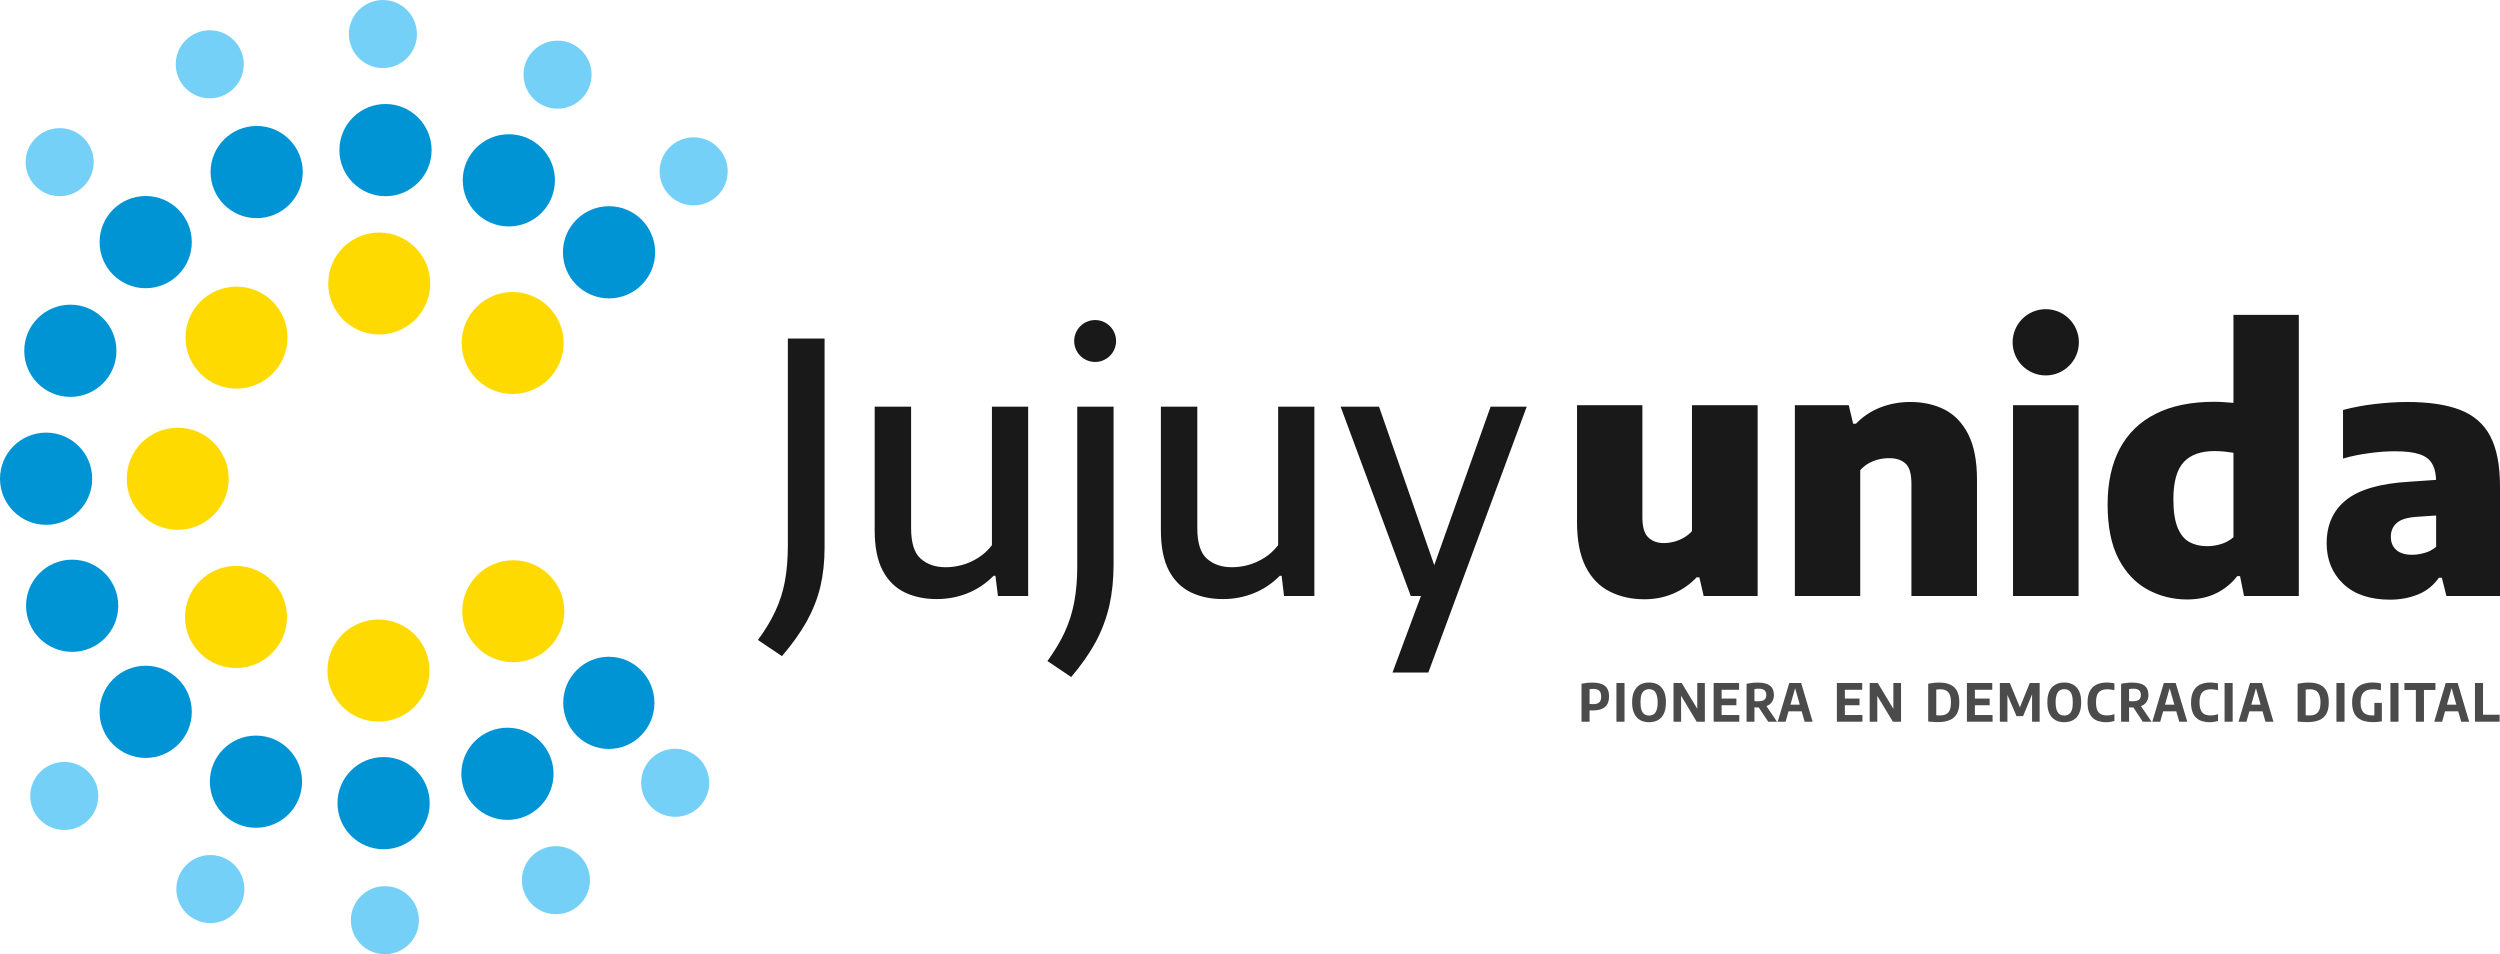 <?xml version="1.0" encoding="UTF-8"?>
<!DOCTYPE svg PUBLIC "-//W3C//DTD SVG 1.1//EN" "http://www.w3.org/Graphics/SVG/1.1/DTD/svg11.dtd">
<!-- Creator: CorelDRAW X8 -->
<svg xmlns="http://www.w3.org/2000/svg" xml:space="preserve" width="251.518mm" height="96.004mm" version="1.1" style="shape-rendering:geometricPrecision; text-rendering:geometricPrecision; image-rendering:optimizeQuality; fill-rule:evenodd; clip-rule:evenodd"
viewBox="0 0 25052 9562"
 xmlns:xlink="http://www.w3.org/1999/xlink">
 <defs>
  <style type="text/css">
   <![CDATA[
    .fil2 {fill:#0094D4}
    .fil1 {fill:#191919}
    .fil3 {fill:#74D0F7}
    .fil4 {fill:#74D0F7}
    .fil5 {fill:#FFDA00}
    .fil0 {fill:#191919;fill-rule:nonzero}
    .fil6 {fill:#4B4B4B;fill-rule:nonzero}
   ]]>
  </style>
 </defs>
 <g id="Capa_x0020_1">
  <g id="_1696112505456">
   <path class="fil0" d="M7836 6575l-241 -162c73,-99 131,-195 174,-288 44,-93 76,-192 96,-299 20,-106 30,-228 30,-365l0 -2069 368 0 0 2094c0,141 -14,272 -42,392 -29,120 -75,236 -137,349 -63,112 -146,229 -248,348zm1550 -572c-120,0 -226,-22 -320,-67 -93,-45 -167,-117 -221,-219 -53,-101 -80,-235 -80,-404l0 -1238 365 0 0 1217c0,148 32,250 97,307 64,57 148,85 251,85 51,0 105,-7 161,-22 56,-15 110,-39 162,-72 52,-32 99,-75 139,-127l0 -1388 363 0 0 1897 -303 0 -25 -202 -19 0c-77,78 -164,136 -261,175 -98,39 -201,58 -309,58zm1348 781l-238 -160c71,-98 129,-194 173,-289 44,-96 76,-197 96,-304 20,-107 30,-226 30,-359l0 -1597 364 0 0 1580c0,148 -14,286 -42,412 -29,126 -74,247 -136,364 -63,116 -145,234 -247,353zm1520 -781c-120,0 -226,-22 -320,-67 -93,-45 -167,-117 -221,-219 -53,-101 -80,-235 -80,-404l0 -1238 365 0 0 1217c0,148 32,250 97,307 64,57 148,85 251,85 51,0 105,-7 161,-22 55,-15 109,-39 162,-72 52,-32 98,-75 139,-127l0 -1388 363 0 0 1897 -304 0 -24 -202 -19 0c-77,78 -164,136 -262,175 -97,39 -200,58 -308,58zm1700 736l285 -767 121 -274 577 -1623 362 0 -986 2664 -359 0zm183 -767l-703 -1897 385 0 661 1897 -343 0zm2341 33c-131,0 -246,-26 -348,-78 -102,-51 -182,-134 -240,-247 -58,-114 -87,-263 -87,-449l0 -1171 655 0 0 1124c0,98 20,165 60,202 39,37 91,56 155,56 34,0 68,-5 103,-14 35,-9 68,-23 99,-41 31,-18 58,-40 80,-65l0 -1262 658 0 0 1912 -541 0 -43 -187 -27 0c-69,73 -148,127 -237,164 -89,38 -185,56 -287,56zm1508 -33l0 -1912 540 0 44 186 28 0c68,-71 149,-125 242,-162 93,-37 195,-56 305,-56 128,0 242,26 343,77 100,52 179,135 237,250 57,114 86,265 86,451l0 1166 -657 0 0 -1124c0,-98 -19,-166 -58,-202 -39,-37 -95,-55 -165,-55 -36,0 -72,4 -107,13 -36,9 -70,22 -101,40 -31,18 -59,41 -82,68l0 1260 -655 0zm2186 0l0 -1912 657 0 0 1912 -657 0zm1745 35c-143,0 -275,-33 -396,-99 -121,-66 -218,-168 -291,-307 -73,-140 -110,-322 -110,-546 0,-220 41,-406 122,-560 82,-153 202,-270 361,-349 158,-80 355,-120 589,-120 33,0 65,2 98,4 33,2 63,5 91,7l0 -882 655 0 0 2817 -549 0 -40 -199 -28 0c-55,71 -124,128 -207,170 -84,42 -182,64 -295,64zm199 -534c49,0 96,-7 143,-22 46,-14 87,-37 122,-68l0 -846c-27,-4 -57,-8 -90,-12 -33,-3 -66,-5 -99,-5 -137,0 -240,36 -309,110 -69,74 -104,199 -104,374 0,122 15,217 43,285 29,68 68,116 118,143 50,27 108,41 176,41zm1834 536c-201,0 -357,-53 -468,-158 -111,-106 -167,-241 -167,-407 0,-185 65,-330 195,-434 131,-105 342,-166 635,-183l363 -25 73 352 -365 25c-90,6 -156,25 -197,60 -40,34 -61,81 -61,140 0,57 19,101 56,133 36,31 89,47 157,47 40,0 81,-6 123,-18 43,-11 82,-32 118,-61l0 -648c0,-77 -13,-138 -39,-183 -25,-46 -68,-78 -129,-98 -60,-20 -142,-29 -245,-29 -75,0 -159,5 -252,18 -94,12 -183,30 -268,55l0 -487c99,-26 206,-47 321,-60 115,-13 222,-20 321,-20 217,0 394,26 531,79 137,53 239,141 303,265 65,124 97,292 97,503l0 1097 -537 0 -46 -183 -29 0c-55,78 -125,134 -210,168 -86,34 -179,52 -280,52z"/>
   <circle class="fil1" cx="20500" cy="3430" r="332"/>
   <circle class="fil1" cx="10974" cy="3417" r="210"/>
   <circle class="fil2" cx="6103" cy="2528" r="462"/>
   <circle class="fil2" cx="5099" cy="1807" r="462"/>
   <circle class="fil2" cx="3863" cy="1504" r="462"/>
   <circle class="fil2" cx="2572" cy="1724" r="462"/>
   <circle class="fil3" cx="6951" cy="1717" r="341"/>
   <circle class="fil3" cx="5587" cy="748" r="341"/>
   <circle class="fil3" cx="3837" cy="341" r="341"/>
   <circle class="fil3" cx="2102" cy="644" r="341"/>
   <circle class="fil3" cx="598" cy="1625" r="341"/>
   <circle class="fil2" cx="1460" cy="7133" r="462"/>
   <ellipse class="fil2" cx="6101" cy="7043" rx="457" ry="462"/>
   <circle class="fil2" cx="2565" cy="7833" r="462"/>
   <circle class="fil2" cx="3844" cy="8048" r="462"/>
   <circle class="fil2" cx="5085" cy="7754" r="462"/>
   <circle class="fil4" cx="6766" cy="7844" r="341"/>
   <circle class="fil4" cx="5571" cy="8820" r="341"/>
   <circle class="fil4" cx="3857" cy="9221" r="341"/>
   <circle class="fil4" cx="2108" cy="8909" r="341"/>
   <circle class="fil4" cx="644" cy="7976" r="341"/>
   <path class="fil5" d="M3793 7231c-283,0 -512,-229 -512,-511 0,-283 229,-512 512,-512 282,0 511,229 511,512 0,282 -229,511 -511,511z"/>
   <circle class="fil2" cx="1460" cy="2426" r="462"/>
   <circle class="fil2" cx="705" cy="3515" r="462"/>
   <circle class="fil2" cx="462" cy="4797" r="462"/>
   <path class="fil5" d="M2370 3894c-282,0 -511,-229 -511,-511 0,-282 229,-511 511,-511 283,0 511,229 511,511 0,282 -228,511 -511,511z"/>
   <path class="fil5" d="M5137 3948c-283,0 -511,-229 -511,-511 0,-282 228,-511 511,-511 282,0 511,229 511,511 0,282 -229,511 -511,511z"/>
   <path class="fil5" d="M3800 3352c-282,0 -511,-229 -511,-511 0,-282 229,-511 511,-511 282,0 511,229 511,511 0,282 -229,511 -511,511z"/>
   <circle class="fil2" cx="723" cy="6070" r="462"/>
   <path class="fil5" d="M2365 6694c-282,0 -511,-229 -511,-511 0,-283 229,-512 511,-512 282,0 511,229 511,512 0,282 -229,511 -511,511z"/>
   <path class="fil5" d="M5143 6636c-282,0 -511,-229 -511,-511 0,-282 229,-511 511,-511 283,0 512,229 512,511 0,282 -229,511 -512,511z"/>
   <path class="fil5" d="M1781 5309c-282,0 -511,-229 -511,-511 0,-283 229,-512 511,-512 282,0 511,229 511,512 0,282 -229,511 -511,511z"/>
   <path class="fil6" d="M15848 7232l0 -381c17,-3 35,-6 53,-8 19,-2 38,-3 58,-3 55,0 96,11 124,33 28,23 41,58 41,107 0,45 -13,80 -40,104 -27,23 -67,35 -120,35 -7,0 -12,0 -18,0 -5,0 -11,-1 -17,-1l0 114 -81 0zm117 -176c27,0 48,-6 61,-18 13,-12 19,-31 19,-57 0,-28 -6,-47 -19,-60 -13,-12 -33,-18 -60,-18 -7,0 -14,0 -19,1 -6,0 -12,1 -18,2l0 148c6,1 12,1 17,1 6,1 12,1 19,1z"/>
   <polygon id="1" class="fil6" points="16198,7232 16198,6844 16279,6844 16279,7232 "/>
   <path id="2" class="fil6" d="M16525 7237c-34,0 -64,-7 -89,-21 -25,-14 -45,-35 -59,-65 -15,-29 -22,-67 -22,-113 0,-46 7,-84 22,-113 14,-29 34,-51 59,-65 25,-14 55,-21 89,-21 34,0 64,7 89,21 25,14 45,36 59,65 14,29 21,67 21,113 0,46 -7,84 -21,113 -14,30 -34,51 -59,65 -26,14 -55,21 -89,21zm0 -67c18,0 33,-4 46,-13 13,-8 22,-22 29,-41 7,-19 11,-44 11,-76 0,-33 -4,-60 -11,-79 -7,-20 -16,-34 -29,-42 -13,-9 -28,-13 -46,-13 -18,0 -33,4 -46,13 -13,8 -23,22 -30,41 -7,19 -10,44 -10,76 0,33 3,60 10,79 7,20 17,34 30,42 13,9 28,13 46,13z"/>
   <polygon id="3" class="fil6" points="16770,7232 16770,6844 16852,6844 17022,7126 17008,7126 17008,6844 17084,6844 17084,7232 17002,7232 16833,6950 16846,6950 16846,7232 "/>
   <path id="4" class="fil6" d="M17172 7232l0 -388 255 0 0 68 -175 0 0 253 177 0 0 67 -257 0zm53 -165l0 -67 175 0 0 67 -175 0z"/>
   <path id="5" class="fil6" d="M17502 7232l0 -380c11,-2 22,-5 35,-6 12,-2 25,-4 38,-5 13,-1 26,-1 40,-1 54,0 94,10 121,30 27,21 40,52 40,94 0,27 -6,50 -19,69 -13,19 -31,33 -54,42 -24,9 -52,14 -84,14 -8,0 -14,0 -20,0 -6,-1 -12,-1 -18,-1l0 144 -79 0zm217 0l-119 -179 86 0 121 179 -88 0zm-100 -205c27,0 48,-5 61,-15 13,-10 20,-26 20,-48 0,-14 -3,-26 -9,-36 -5,-9 -14,-16 -25,-20 -11,-5 -25,-7 -42,-7 -8,0 -16,1 -23,1 -7,1 -13,2 -20,3l0 120c5,0 9,1 13,1 4,0 8,1 12,1 4,0 9,0 13,0z"/>
   <path id="6" class="fil6" d="M17814 7232l116 -388 119 0 115 388 -80 0 -100 -351 9 0 -100 351 -79 0zm76 -104l16 -67 166 0 16 67 -198 0z"/>
   <path id="7" class="fil6" d="M18407 7232l0 -388 254 0 0 68 -174 0 0 253 176 0 0 67 -256 0zm53 -165l0 -67 174 0 0 67 -174 0z"/>
   <polygon id="8" class="fil6" points="18736,7232 18736,6844 18817,6844 18987,7126 18973,7126 18973,6844 19050,6844 19050,7232 18968,7232 18798,6950 18812,6950 18812,7232 "/>
   <path id="9" class="fil6" d="M19420 7236c-10,0 -21,0 -32,-1 -11,0 -22,-1 -33,-2 -11,0 -22,-1 -33,-3l0 -378c11,-2 23,-5 35,-6 13,-2 25,-4 38,-5 13,-1 26,-1 39,-1 66,0 116,16 150,48 33,32 50,82 50,150 0,46 -8,84 -24,113 -16,29 -39,51 -71,64 -32,14 -71,21 -119,21zm21 -67c24,0 44,-4 60,-13 17,-8 29,-22 37,-41 8,-19 12,-45 12,-77 0,-32 -4,-58 -12,-77 -8,-19 -21,-33 -37,-42 -16,-8 -36,-12 -60,-12 -5,0 -12,0 -19,1 -7,0 -13,1 -19,2l0 257c7,1 13,1 20,2 6,0 12,0 18,0z"/>
   <path id="10" class="fil6" d="M19710 7232l0 -388 254 0 0 68 -174 0 0 253 177 0 0 67 -257 0zm53 -165l0 -67 175 0 0 67 -175 0z"/>
   <polygon id="11" class="fil6" points="20040,7232 20040,6844 20140,6844 20246,7100 20236,7100 20340,6844 20439,6844 20439,7232 20363,7232 20363,6919 20379,6919 20273,7176 20207,7176 20097,6919 20116,6919 20116,7232 "/>
   <path id="12" class="fil6" d="M20685 7237c-34,0 -63,-7 -88,-21 -26,-14 -46,-35 -60,-65 -14,-29 -21,-67 -21,-113 0,-46 7,-84 21,-113 14,-29 34,-51 60,-65 25,-14 54,-21 88,-21 34,0 64,7 89,21 26,14 45,36 60,65 14,29 21,67 21,113 0,46 -7,84 -21,113 -15,30 -34,51 -60,65 -25,14 -55,21 -89,21zm0 -67c18,0 34,-4 46,-13 13,-8 23,-22 30,-41 7,-19 10,-44 10,-76 0,-33 -3,-60 -10,-79 -7,-20 -17,-34 -30,-42 -12,-9 -28,-13 -46,-13 -17,0 -33,4 -46,13 -12,8 -22,22 -29,41 -7,19 -11,44 -11,76 0,33 4,60 11,79 7,20 17,34 29,42 13,9 29,13 46,13z"/>
   <path id="13" class="fil6" d="M21106 7237c-29,0 -56,-4 -79,-11 -23,-8 -43,-19 -59,-35 -16,-16 -28,-36 -37,-61 -8,-25 -12,-56 -12,-91 0,-45 7,-83 22,-112 15,-30 37,-52 66,-66 29,-14 63,-22 104,-22 13,0 27,1 40,3 13,1 25,3 37,6l0 68c-11,-3 -23,-5 -35,-6 -11,-2 -23,-3 -36,-3 -25,0 -46,5 -63,13 -17,9 -29,22 -38,41 -8,19 -12,45 -12,77 0,33 4,59 12,78 9,19 21,32 38,41 16,8 37,12 62,12 11,0 23,-1 35,-3 12,-2 24,-6 37,-10l0 68c-11,4 -24,7 -38,9 -15,3 -29,4 -44,4z"/>
   <path id="14" class="fil6" d="M21255 7232l0 -380c11,-2 23,-5 35,-6 12,-2 25,-4 38,-5 13,-1 27,-1 40,-1 54,0 95,10 121,30 27,21 40,52 40,94 0,27 -6,50 -19,69 -12,19 -30,33 -54,42 -23,9 -51,14 -84,14 -7,0 -14,0 -20,0 -6,-1 -11,-1 -17,-1l0 144 -80 0zm217 0l-118 -179 85 0 121 179 -88 0zm-99 -205c27,0 47,-5 60,-15 13,-10 20,-26 20,-48 0,-14 -3,-26 -8,-36 -6,-9 -14,-16 -25,-20 -11,-5 -25,-7 -42,-7 -9,0 -17,1 -23,1 -7,1 -14,2 -20,3l0 120c4,0 8,1 12,1 4,0 8,1 12,1 5,0 9,0 14,0z"/>
   <path id="15" class="fil6" d="M21568 7232l115 -388 119 0 116 388 -80 0 -101 -351 9 0 -99 351 -79 0zm75 -104l16 -67 166 0 17 67 -199 0z"/>
   <path id="16" class="fil6" d="M22144 7237c-30,0 -56,-4 -79,-11 -24,-8 -43,-19 -59,-35 -17,-16 -29,-36 -37,-61 -9,-25 -13,-56 -13,-91 0,-45 8,-83 23,-112 15,-30 37,-52 65,-66 29,-14 64,-22 104,-22 14,0 27,1 40,3 13,1 26,3 38,6l0 68c-12,-3 -23,-5 -35,-6 -12,-2 -24,-3 -36,-3 -25,0 -46,5 -63,13 -17,9 -30,22 -38,41 -9,19 -13,45 -13,77 0,33 4,59 13,78 8,19 20,32 37,41 17,8 37,12 62,12 12,0 23,-1 35,-3 13,-2 25,-6 38,-10l0 68c-12,4 -24,7 -39,9 -14,3 -29,4 -43,4z"/>
   <polygon id="17" class="fil6" points="22292,7232 22292,6844 22373,6844 22373,7232 "/>
   <path id="18" class="fil6" d="M22432 7232l115 -388 120 0 115 388 -80 0 -100 -351 9 0 -100 351 -79 0zm75 -104l17 -67 166 0 16 67 -199 0z"/>
   <path id="19" class="fil6" d="M23123 7236c-11,0 -21,0 -32,-1 -11,0 -22,-1 -33,-2 -12,0 -23,-1 -34,-3l0 -378c12,-2 24,-5 36,-6 12,-2 25,-4 38,-5 13,-1 26,-1 39,-1 66,0 116,16 149,48 34,32 50,82 50,150 0,46 -7,84 -23,113 -16,29 -40,51 -71,64 -32,14 -72,21 -119,21zm20 -67c25,0 45,-4 61,-13 16,-8 28,-22 37,-41 8,-19 12,-45 12,-77 0,-32 -4,-58 -13,-77 -8,-19 -20,-33 -36,-42 -16,-8 -36,-12 -60,-12 -6,0 -12,0 -19,1 -7,0 -14,1 -20,2l0 257c7,1 14,1 20,2 6,0 13,0 18,0z"/>
   <polygon id="20" class="fil6" points="23413,7232 23413,6844 23494,6844 23494,7232 "/>
   <path id="21" class="fil6" d="M23779 7236c-46,0 -85,-7 -116,-21 -31,-14 -54,-35 -70,-64 -15,-29 -23,-67 -23,-112 0,-46 8,-83 24,-113 16,-29 39,-51 70,-65 31,-14 68,-22 112,-22 15,0 29,1 43,3 14,1 27,4 40,7l0 68c-13,-3 -26,-6 -38,-7 -12,-2 -25,-3 -37,-3 -30,0 -54,5 -73,13 -19,9 -33,23 -42,42 -9,19 -14,45 -14,78 0,31 4,56 13,75 9,19 22,32 39,41 17,8 39,13 64,13 9,0 18,-1 27,-1 9,-1 17,-2 25,-3l-30 25 0 -147 75 0 0 185c-15,3 -30,5 -45,6 -15,2 -30,2 -44,2z"/>
   <polygon id="22" class="fil6" points="23954,7232 23954,6844 24035,6844 24035,7232 "/>
   <polygon id="23" class="fil6" points="24209,7232 24209,6914 24094,6914 24094,6844 24405,6844 24405,6914 24290,6914 24290,7232 "/>
   <path id="24" class="fil6" d="M24393 7232l115 -388 120 0 115 388 -80 0 -100 -351 8 0 -99 351 -79 0zm75 -104l17 -67 166 0 16 67 -199 0z"/>
   <polygon id="25" class="fil6" points="24801,7232 24801,6844 24882,6844 24882,7162 25048,7162 25048,7232 "/>
  </g>
 </g>
</svg>